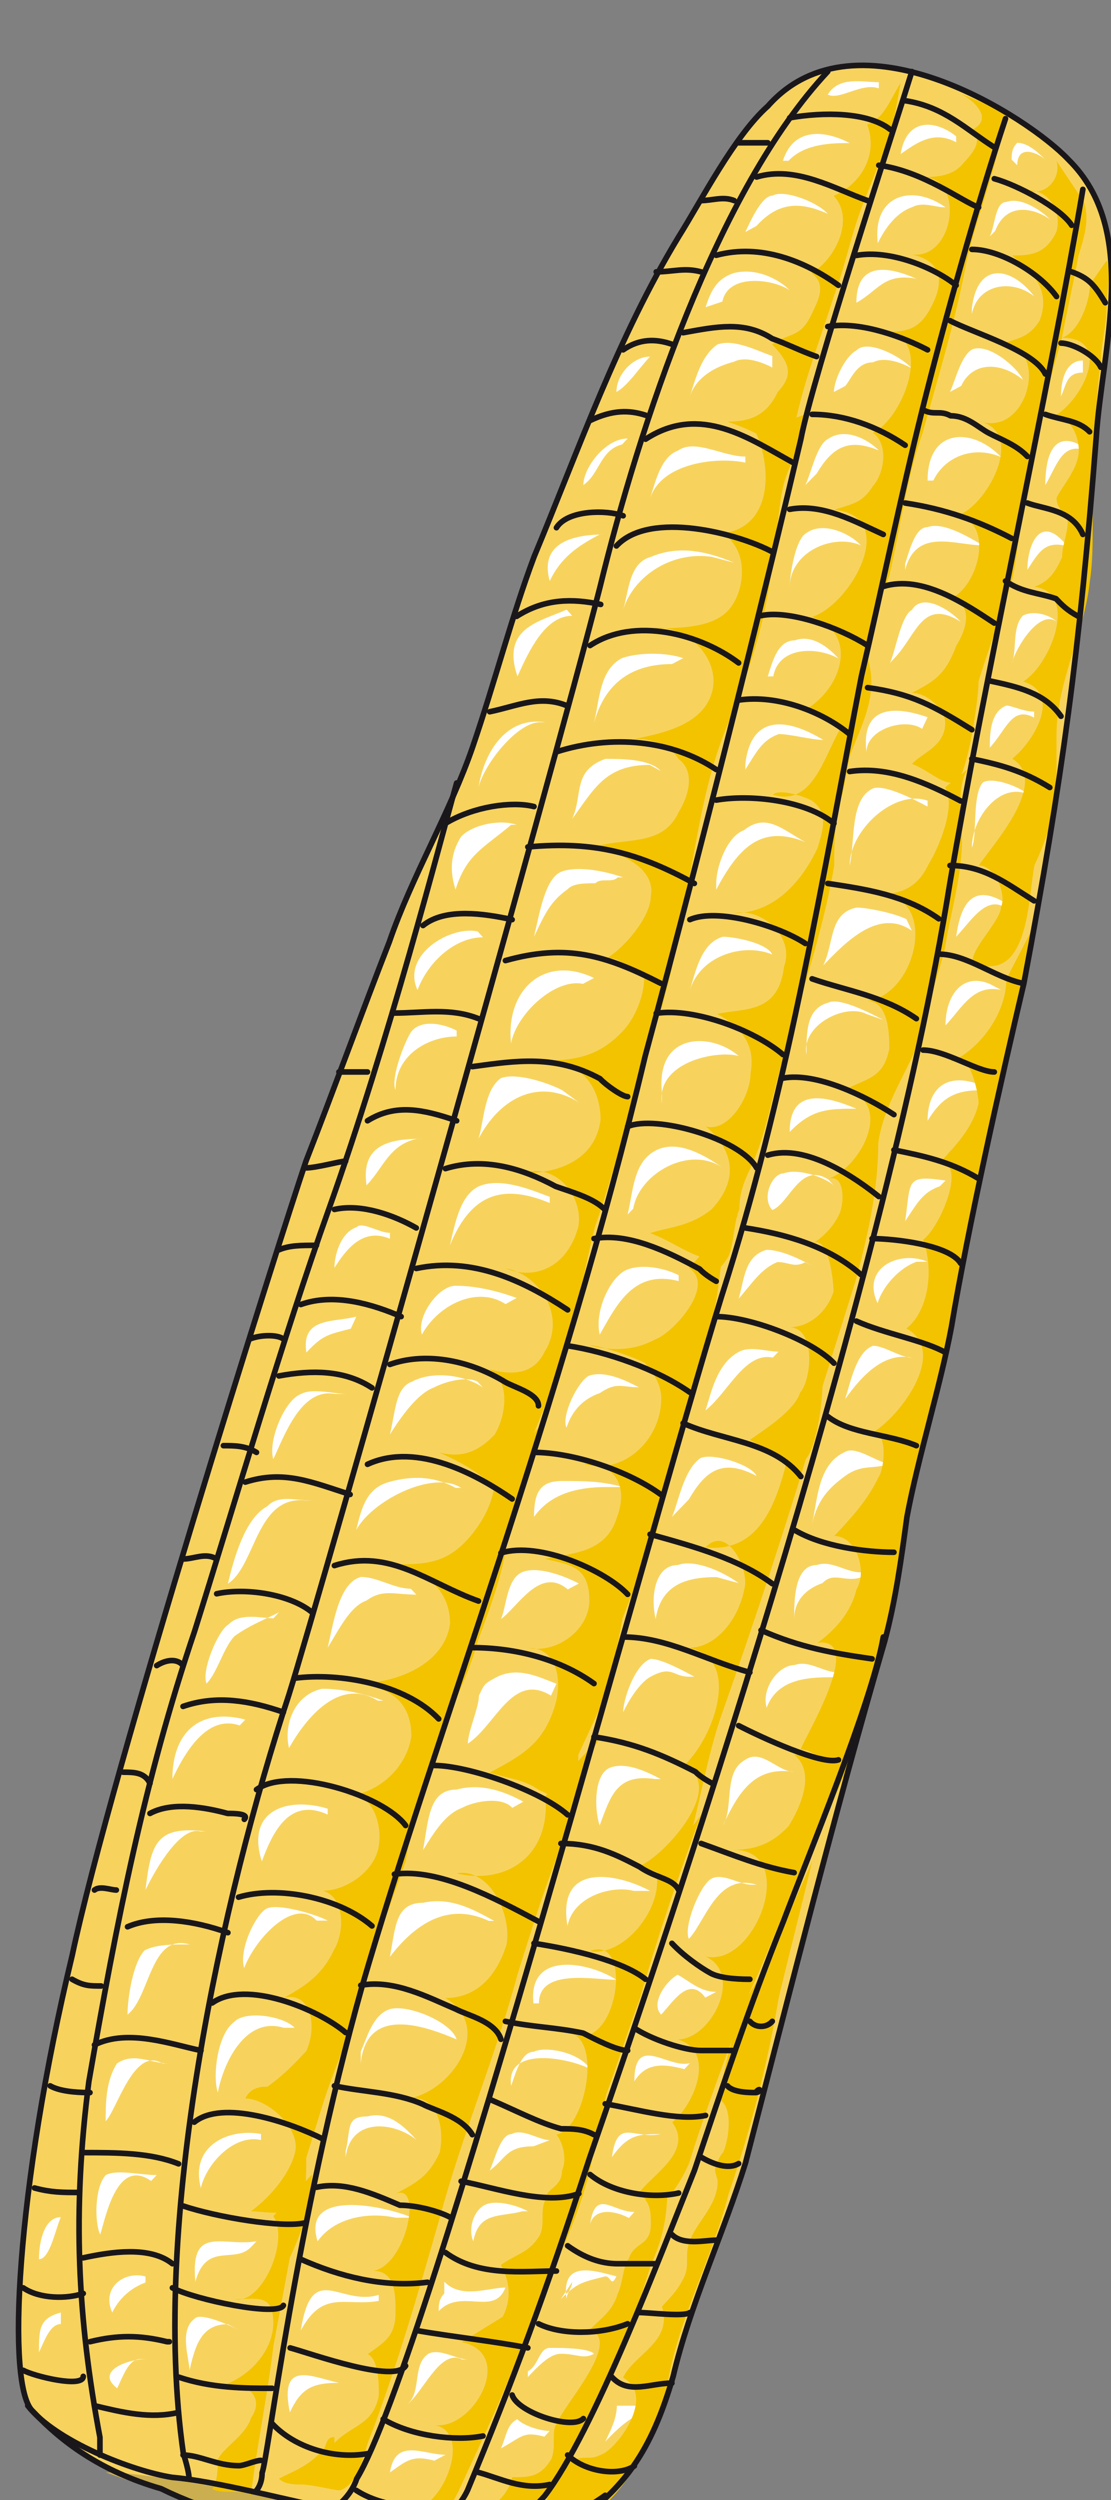 <svg xmlns="http://www.w3.org/2000/svg" version="1.0" viewBox="0 0 158.438 356.258"><rect x="0" y="0" width="158.438" height="356.258" fill="#808080" stroke="none"/><defs><clipPath clipPathUnits="userSpaceOnUse" id="a"><path d="M1.679 8.235h158.224v356.504H1.68z"/></clipPath></defs><path clip-path="url(#a)" d="M109.494 15.13c-4.757 4.218-9.515 13.513-12.693 18.57-8.734 14.37-14.291 30.4-20.627 45.612-3.178 8.455-5.557 17.73-8.735 27.024-3.178 9.294-8.735 18.588-11.913 27.863-3.957 10.134-7.935 21.127-11.892 31.26-3.978 11.814-27.784 86.988-33.34 113.172-7.935 32.94-9.534 61.643-5.557 65.02 3.978 4.218 9.514 8.456 18.25 10.974 11.912 5.916 42.074 13.512 58.723 5.077 7.156-5.077 11.114-10.134 14.292-21.107 2.378-10.134 7.155-20.268 10.314-30.402 6.356-24.505 12.712-49.83 19.848-74.335 1.579-5.916 2.378-11.813 3.178-17.729 1.579-8.455 4.757-18.589 6.336-27.024 2.398-14.35 7.155-35.478 10.334-48.99 5.556-29.562 7.935-47.291 10.313-77.693.8-12.672 6.336-29.562-3.977-39.696-5.557-5.916-30.162-21.966-42.854-7.595z" fill="#f7d35e" fill-rule="evenodd"/><path clip-path="url(#a)" d="M75.274 362.42c-1.579-.84-3.957-.84-5.536-1.679-2.379 0-5.537-.84-7.915-.84-3.179-.859-6.337-.859-8.715-1.698-2.379-.84-4.757-1.68-7.136-1.68-10.294-.839-19.808-3.357-29.302-4.217h-1.6c2.38.86 4.758 1.7 7.936 2.539 10.294 5.057 35.638 11.773 52.268 7.575z" fill="#caae50" fill-rule="evenodd"/><path d="M104.697 80.191c-3.958-1.679-7.916-2.518-11.873-.84-3.158.84-3.158 5.018-3.958 7.516 1.6-4.997 7.136-8.355 12.672-7.515zm-7.276 13.592c-2.379-.84-6.356-.84-8.735 0-3.178 1.68-3.178 5.877-3.977 9.235 1.599-5.877 5.576-8.395 11.133-8.395zm-3.198 16.07c-1.58-1.719-5.517-1.719-7.895-1.719-4.737 1.72-3.158 5.137-4.737 8.555 3.158-4.277 4.737-7.695 11.053-7.695zm-5.357 15.171c-2.378-.84-6.356-1.699-8.735-.84-2.378.84-3.178 5.917-3.977 9.295 1.599-3.378 2.398-5.077 4.777-6.756.8-.86 2.379-.86 3.978-.86.78-.839 2.378 0 3.178-.839zm-4.157 14.332c-7.096-3.398-12.633 1.699-11.833 9.314.78-4.238 6.316-9.314 10.254-8.475zm-4.538 15.99c-1.579-.86-6.356-2.599-8.734-1.72-2.399 1.72-2.399 6.057-3.198 8.636 3.198-6.037 8.754-8.635 14.311-5.177zm-1.779 15.191c-2.358-.86-6.316-2.599-9.474-1.72-3.158.86-3.957 5.178-4.757 8.635 3.178-7.775 7.915-8.634 14.231-6.036zm-4.717 14.411c-2.378-.86-5.556-1.739-8.734-1.739-2.379 0-5.577 4.357-4.777 6.956 2.398-4.338 7.955-6.956 11.932-4.338zM106.296 65.06c-3.198 0-7.196-2.578-9.595-.859-2.398.86-3.198 4.277-3.997 6.836 1.599-5.117 9.594-5.976 13.592-5.117zm3.837-14.33c-2.338-.82-5.476-2.48-7.835-1.64-2.339 1.64-3.118 4.937-3.918 7.396.8-2.459 3.138-4.118 6.277-4.937 1.559-.82 3.917 0 5.476.82zm-9.514-6.957c.8-2.418 1.6-4.037 3.998-4.857 3.198-.82 6.396.82 7.995 2.439-2.399-1.62-8.795-2.439-9.594 1.619zm5.677-10.713c.8-1.719 2.358-5.197 3.917-5.197 1.58-.88 6.276.86 7.835 2.599-3.917-1.74-7.035-1.74-10.173 1.738zm5.356-10.154c1.6-5.037 6.356-4.197 9.515-2.518-2.379 0-6.337 0-8.715 2.518zm7.276 32.94c0-1.679 1.599-5.057 3.178-5.896 1.599-1.7 6.356.84 7.935 2.538-1.579-.86-3.957-1.699-5.556-.86-2.379 0-3.159 2.54-3.958 3.379zm-4.078 13.272c.82-1.639 1.62-5.756 3.238-6.576 2.419-1.659 5.637 0 7.236 1.64-4.018-1.64-6.436-.82-8.855 3.297zm-2.238 14.632c0-1.72.8-6.917 2.358-7.776 2.339-1.739 6.237 0 7.796 1.739-3.898-1.739-10.154.86-10.154 6.036zm14.311 10.713c.78-1.68 1.56-6.716 3.118-7.556 1.54-2.518 5.417 0 6.956 1.68-5.417-3.359-6.196 1.678-9.294 5.036zm-17.429 1.919c.78-2.559 1.559-5.137 3.877-5.137 2.339-.86 4.657.86 6.197 2.578-3.099-1.719-8.515-1.719-9.295 2.559zm-3.198 12.432c.8-6.756 5.556-6.756 11.113-3.378-1.58 0-4.757-.84-6.336-.84-2.379.84-3.178 2.54-4.777 5.058zm-4.158 17.11c0-2.539 1.6-6.796 3.978-7.636 3.178-2.558 5.556 0 8.734 1.7-6.356-2.56-9.534.839-12.712 6.775zm-3.758 15.151c.8-2.519 1.58-6.736 4.718-7.596 1.559 0 6.256.86 7.035 2.539-3.917-1.68-10.174 0-11.753 5.056zm-3.997 14.471c-.8-8.475 7.036-8.475 10.953-5.077-3.118-.86-11.753.84-10.953 6.756zm-4.877 17.509c.8-3.318.8-7.455 3.997-9.114 3.198-1.68 7.196.82 9.595 2.478-4.798-3.318-11.993.84-12.793 5.817zM65.12 146.851c-1.579-.84-4.757-1.699-6.336 0-.8.84-3.178 6.776-2.378 8.455 0-5.077 4.757-7.616 8.715-7.616zm2.999-14.131c-3.898-.84-10.914 3.358-8.575 8.355 1.559-4.178 5.457-7.516 9.334-7.516zm5.556-15.191c-2.378-.84-6.336 0-7.915 1.679-1.599 2.518-1.599 5.037-.8 7.555 1.58-5.037 3.958-5.876 7.936-9.234zm4.078-14.611c-5.537-.86-8.715 4.217-9.514 9.294.8-3.378 5.556-9.294 8.734-9.294zm3.058-16.051c-3.898 1.74-9.374 2.599-7.016 9.515 1.56-3.458 3.898-8.635 7.796-8.635zm5.497-10.713c-3.958 0-9.515.84-7.916 6.636 1.58-3.318 3.958-4.977 7.136-6.636zm3.198-13.672c-3.158 0-6.316 4.158-6.316 6.636 2.378-1.659 2.378-4.977 5.536-5.796zm3.198-11.672c-2.399 0-4.797 2.518-4.797 5.036 1.599-.84 3.198-3.358 4.797-5.037zm37.976-11.094c-3.877-1.719-8.554-2.579-8.554 3.418 3.118-1.7 3.898-4.278 8.555-3.418zm4.158-10.174c-4.817-3.438-10.473-1.719-9.654 5.117.8-1.699 2.419-4.277 4.837-5.117 1.6-.86 3.218 0 4.817 0zm1.519-10.114c-3.158-2.518-7.115-2.518-7.915 2.519 2.379-1.68 4.757-3.358 7.915-1.68zm-11.033-7.715c-2.418 0-5.657-.88-7.276 1.759 1.62.88 4.858-1.76 7.276-.88zm15.83 21.987c.78-1.64.78-4.917 2.339-4.917 2.339-.84 5.457 1.639 6.216 2.458-2.318-1.639-6.216-2.458-7.775 1.64zm-2.558 10.193c.82-6.756 5.657-5.896 8.875-1.679-3.218-2.538-8.055-1.699-8.875 2.519zm-3.118 11.953c.8-1.739 1.599-5.217 3.198-6.076 2.399-.88 6.396 2.598 7.196 4.337-3.198-2.598-7.196-2.598-8.795.88zm-3.198 12.632c0-7.595 6.456-7.595 10.473-3.357-4.017-1.7-8.055 0-9.654 3.357zm-3.198 11.853c.8-2.618 1.599-5.217 3.178-5.217 2.378-.879 6.356 1.74 7.935 2.599-3.958 0-9.514-2.599-11.113 3.478zm25.344-28.962c-2.338 0-3.118 2.558-3.118 5.117.78-1.7.78-3.398 3.118-3.398zm-.759 11.853c-3.818-1.7-4.597 2.538-4.597 5.896 1.539-2.518 2.298-5.896 5.356-5.057zm-2.219 13.751c-3.278-3.378-4.937.86-4.937 4.218 1.66-2.519 2.479-4.218 5.757-3.358zm-.779 11.593c-.8-.84-3.198-1.699-4.797-.84-1.6 1.68-.8 5.058-1.6 6.737.8-2.519 3.998-7.596 6.397-5.897zm-3.199 12.833c-1.578 0-3.157-.86-3.937-.86-2.379.86-2.379 4.297-2.379 5.996 2.379-2.558 3.159-5.996 6.317-4.277zm-.959 11.752c-.78-.84-4.737-2.538-6.316-1.679-1.599 1.68-.8 7.616-1.599 9.295 0-4.218 3.958-9.295 7.915-7.616zm-14.231-10.953c-4.757-1.659-9.514-1.659-8.715 4.977 0-3.318 5.557-4.977 7.935-3.318zm0 12.732c-1.58-.84-6.336-3.358-7.935-2.518-3.178 1.679-2.379 7.555-3.178 10.913 0-5.037 6.356-10.913 11.113-9.234zm-3.018 16.05c-1.58-.819-5.537-1.658-7.116-1.658-3.938.84-3.158 4.957-4.737 8.235 3.158-3.278 7.895-8.235 12.632-4.937zm-3.298 14.352c-1.56-.82-6.257-3.298-7.836-2.459-3.118.82-3.118 4.118-3.118 7.396-.8-4.118 5.477-7.396 8.615-5.757zm15.21-5.117c-3.957-1.699-6.336 1.679-6.336 5.896 2.379-2.518 3.958-5.896 7.915-5.056zm3.099-10.953c-4.738-3.378-7.116-1.68-7.916 4.217 2.379-2.518 4.757-6.736 7.916-3.358zm-4.718 25.224c-4.837-1.739-7.275.88-7.275 5.217 1.619-2.598 3.238-4.337 7.275-4.337zm-17.429 3.498c-3.958-1.659-9.514-3.318-9.514 3.318 3.178-3.318 5.556-3.318 9.514-3.318zm-3.198 10.954c-.8-.86-4.797-2.599-7.196-1.74-1.599 0-3.198 3.479-1.599 5.218 2.399-.86 3.998-6.956 7.995-4.338zm-2.478 11.772c-1.58-.879-4.758-2.618-7.136-2.618-3.178.88-3.178 4.357-3.978 6.956 1.6-1.74 3.178-4.338 5.557-5.217 1.599 0 2.398.88 3.977 0zm15.83-.919c-3.958-1.699-9.514.84-7.136 5.896.8-2.518 3.178-5.056 5.557-5.896zm2.558-11.573c-5.756-.84-4.917 0-5.756 5.797 1.659-2.479 2.478-4.138 4.937-4.977zM96.781 181.71c-1.599-.84-4.817-1.7-7.235-.84-2.419.84-4.837 5.917-4.018 9.295 2.419-4.218 4.817-9.295 11.253-7.616zm14.232 10.893c-1.6 0-3.998-.84-5.597 0-3.198 1.68-3.997 5.857-4.797 8.355 3.198-2.498 5.597-8.355 9.594-7.515zm-19.908 5.077c-1.58-.82-4.757-2.478-7.136-1.639-1.579.82-3.977 5.757-3.178 7.396.8-2.459 2.379-4.118 4.757-4.937 2.399-1.64 3.178-.82 5.557-.82zm-2.239 14.212c-3.178-.86-5.556-.86-8.735-.86-3.178 0-3.977 1.72-3.977 5.117 2.398-3.398 6.356-4.257 10.334-4.257zM68.878 197.72c-2.338-1.679-7.015-2.518-10.134-.84-2.338.84-2.338 4.178-3.138 7.516 1.58-2.498 3.918-5.836 6.257-6.676 1.559-.84 4.677-1.679 6.236-.84zm-3.898 14.292c-3.137-1.72-6.296-1.72-9.434-.86-3.158.86-3.937 3.418-4.737 6.836 2.379-4.278 11.034-8.555 14.951-5.976zM49.29 198.62c-1.579 0-4.757-.86-6.336 0-2.379.84-4.777 6.756-3.978 9.294 1.6-3.378 3.978-10.154 8.735-9.294zm1.52-11.014c-3.159.86-7.916 0-7.116 5.117 2.378-2.558 3.158-2.558 6.336-3.398zm4.796-11.932c-1.579 0-3.957-1.66-4.737-.82-2.378.82-3.178 4.138-3.178 5.797 1.6-2.479 3.958-5.797 7.915-4.138zm4.717-13.412c-4.837 0-8.874.84-8.055 6.636 2.419-2.479 3.218-5.797 7.256-6.636zm-15.83 51.548c-2.399 0-4.797-.86-6.396.84-3.198 1.699-4.797 7.635-5.597 11.013 3.998-2.538 3.998-12.712 11.194-11.853zm-5.497 16.79c-1.599 0-4.777-.86-6.356.84-1.579.84-3.977 6.776-3.178 8.455 1.6-1.68 2.379-5.077 3.978-6.756 2.378-1.7 4.757-2.539 6.336-3.398zm-4.017 14.431c-6.396-1.698-10.394 1.7-10.394 8.455 1.6-3.378 4.797-9.294 9.594-7.615zm-5.677 15.931c-6.996-.84-7.775 1.679-8.555 8.355.78-1.66 4.678-9.195 7.796-8.355zm-3.038 16.11c-1.619 0-4.037 0-5.637.84-1.619 1.659-2.438 6.656-2.438 9.154 3.238-2.498 3.238-11.673 8.875-9.994zm20.468-3.398c-1.58-.86-7.136-2.538-8.735-1.699-1.58.84-3.978 5.917-3.178 8.455 1.599-4.217 7.156-10.154 10.334-6.756zm-4.717 15.271c-1.56-1.68-7.036-2.519-8.615-.84-2.339 1.68-3.138 7.556-2.339 10.074.78-4.197 3.918-10.913 9.394-9.234zm-4.798 15.131c-4.677-.86-10.153 1.719-8.574 7.695.78-3.418 4.677-7.695 8.574-6.836zm-13.272-10.054c-2.418 0-4.837-1.64-7.255 0-1.62 2.478-1.62 5.776-1.62 8.235 1.62-1.64 4.038-10.714 8.076-8.235zm-1.599 15.91c-2.418 0-5.636-.86-7.255 0-1.62 1.7-1.62 6.796-.8 8.475.8-2.538 2.419-11.033 7.256-7.635zm-1.599 14.451c-3.158-.86-6.316 1.72-4.737 5.137.8-1.699 2.379-3.418 4.737-4.277zm15.831-5.017c-4.757.82-9.514-2.478-8.715 5.757 1.58-5.757 5.557-2.459 7.935-4.937zm-2.558 12.633c-1.54-.82-5.437-2.479-6.217-1.64-2.338 1.64-.78 5.757-.78 7.396.78-3.278 1.56-6.576 5.457-6.576zm-13.273 4.157c-2.418 0-7.275 1.68-4.037 4.158.82-1.66 1.619-4.158 3.238-4.158zM8.675 329.52c-3.118.82-3.118 2.439-3.118 5.677.78-1.62 1.559-4.038 3.118-4.038zm0-13.591c-2.339 0-3.118 3.437-3.118 5.996 1.559 0 2.338-4.278 3.118-5.996zm50.129.079c-3.977-1.698-15.91-4.237-13.511 3.358 2.378-3.358 7.155-4.217 11.133-3.358zm-4.797 10.994c-5.556 1.699-9.514-5.077-11.113 5.077 3.178-5.917 6.356-3.378 11.113-4.218zm-5.677 12.532c-3.877-.84-8.554-3.378-6.995 4.218 1.559-3.358 3.118-4.218 6.996-4.218zm.96-32.98c.78-3.318 0-4.977 3.118-4.977 3.098-.84 5.417 1.66 6.956 3.318-3.098-2.498-9.294-3.318-10.074 2.479zm2.159-14.231c.82-1.72 1.619-5.137 4.037-5.997 2.399-.859 8.835 1.72 9.635 4.278-4.018-1.7-12.853-5.137-13.672 3.418zm19.028-18.609c-3.118-1.719-6.256-3.438-10.174-2.578-3.897 0-3.897 3.418-4.697 7.695 3.918-5.117 8.615-7.695 14.092-5.117zm4.158-16.99c-3.178-1.719-6.356-2.598-9.534-1.719-3.978 0-3.978 4.318-4.778 8.635 1.6-2.578 3.199-5.177 5.577-6.036 1.58-.88 5.557-1.74 7.156 0zm4.717-16.809c-2.359-.86-5.517-2.579-8.675-.86-1.579.86-1.579.86-2.378 2.559 0 1.719-1.58 5.136-1.58 6.835 3.958-2.558 6.317-10.253 11.853-6.835zm3.198-14.272c-1.58-.84-5.557-2.538-7.935-1.679-2.379.84-2.379 5.057-3.178 6.736 2.398-1.679 5.556-7.595 9.534-4.217zm-23.966.74c-2.378 0-4.737-1.68-7.115-1.68-3.158.84-3.938 6.717-4.737 10.075 1.579-2.519 3.158-5.877 5.536-6.716 2.359-1.68 3.938-.84 7.096-.84zm-3.937 15.95c-2.359-.86-5.517-1.699-8.695-1.699-3.937.84-5.536 5.077-4.737 8.455 2.379-4.217 7.116-10.154 12.652-6.756zm-7.915 15.391c-5.477-1.68-11.753 0-9.395 7.515 1.56-4.177 3.918-9.194 9.395-6.676zm49.09-41.575c.82-1.659 1.619-6.676 4.037-8.355 1.6-.84 7.236.84 8.036 2.519-4.817-2.519-7.236-.84-9.655 3.338zm9.514 9.434c-2.358-1.719-6.316-3.438-8.675-2.578-3.158 0-3.957 4.277-3.158 7.695.78-5.117 4.737-5.976 8.675-5.976zm-6.316 13.332c-1.56-.84-4.677-2.538-6.236-2.538-2.339.86-3.918 5.916-3.918 7.595.8-1.679 2.359-4.217 3.918-5.057 3.118-1.679 3.118 0 5.456 0zm21.507-.799c-2.399.88-4.797-1.74-7.196-.86-2.398 0-4.797 3.478-3.997 6.077 1.599-4.338 6.396-4.338 9.594-4.338zm3.198-14.252c-2.399.86-4.817-1.719-7.236-.86-3.238 0-3.238 5.138-3.238 7.696 0-2.558 1.62-4.277 4.038-5.117 1.619-1.719 3.218 0 5.636-.86zm3.198-15.29c-1.579 0-4.757-2.579-6.336-1.72-3.978 1.72-3.978 6.836-4.777 10.254.8-3.418 2.398-5.116 4.777-6.835 2.378-1.7 3.958-.84 6.336-1.7zm3.118-15.111c-1.579 0-3.957-1.7-5.536-1.7-2.379.86-3.179 5.078-3.978 7.596 2.379-3.358 5.557-6.736 9.514-5.896zm-16.79 59.024c-2.338 0-4.677-3.398-7.015-1.699-3.138 1.699-1.56 6.796-3.138 9.334 2.358-5.077 4.697-8.475 10.153-7.635zm-6.156 16.07c-1.599 0-4.017-1.719-5.636-.86-1.62.86-4.038 6.877-3.219 8.576 2.419-2.559 4.018-9.435 9.655-7.716zm-4.957 15.271c-2.358 0-3.918-1.619-5.497-2.439-1.579.82-3.937 4.058-2.358 5.677 1.579-1.619 3.937-5.677 6.296-2.419zm-3.758 10.154c-3.158.86-7.915-4.358-7.915 2.598 1.6-2.598 3.958-2.598 7.136-1.739zm-4.157 10.114c-3.858.82-6.176-2.479-6.956 3.278 2.319-3.278 3.878-3.278 6.956-3.278zm-3.758 11.093c-3.158 0-5.516-3.418-6.316 1.699.8-2.558 3.958-1.699 5.537-.84zm-8.875 9.994c0 .8-.799 1.619-.799 2.418-.8-5.676 3.958-4.037 7.116-3.238-.78 1.62-.78 0-1.58 0-3.157.82-3.957.82-6.335 3.238zm-6.316 12.712c1.58-.84 1.58-3.338 3.158-3.338 1.56 0 5.497 0 6.277.84-1.56.84-2.359 0-4.717 0-1.56 0-3.139 1.659-4.718 3.318zm-11.912-12.772c2.378 2.518 6.336.84 8.714.84-1.579 4.197-6.336 0-9.514 3.357 0-.84 0-1.679.8-2.518zm11.912-10.034c-1.539-.86-4.657-1.719-6.216-.86-1.559.86-2.338 3.438-1.559 5.137.78-4.277 3.898-3.417 7.016-4.277zm3.118-10.134c-1.539 0-3.877-1.739-5.436-.86-1.56 0-2.339 3.479-3.118 5.198 2.338-1.72 2.338-3.458 6.236-3.458zm-5.496-7.735c.8-2.419 1.599-4.857 3.218-4.857 1.599-.82 6.436 0 8.035 2.438-3.218-1.619-12.073-3.258-11.253 2.419zm3.178-11.753c-.8-7.595 7.895-5.896 11.833-3.358-3.158 0-11.054-1.699-11.054 3.358zm16.63-16.03c-4.697-2.519-13.352-4.198-11.773 4.997.78-4.178 6.276-5.837 9.434-4.997zm1.519-15.931c-1.58-.84-4.757-2.498-7.136-1.659-2.378.82-2.378 5.797-1.579 8.275 1.58-4.137 2.379-7.455 7.935-6.616zm-27.503 82.71c-1.6 0-4.018-1.659-5.637-.82-2.419 1.64-.8 5.757-3.238 7.396 2.438-1.639 4.857-8.235 8.075-6.576zm11.672 10.174c-1.539 0-3.857-.84-4.637-1.679-1.539.84-1.539 2.499-2.318 4.158 3.098-1.66 3.098-2.479 6.196-1.66zm12.853-3.598h-3.278c0 1.72-.82 3.418-1.66 5.117 1.66-1.699 3.299-3.398 5.757-4.257zm-27.723 6.996c-3.159 0-7.116-2.518-7.916 2.518 2.379-1.678 3.178-2.518 6.336-1.678zm80.751-327.042c0-.8 0-1.599.8-2.398 1.598 0 3.197 1.599 3.997 2.398-.8-.8-3.998-2.398-3.998.8z" fill="#fff" fill-rule="evenodd"/><path d="M127.663 16.03c-.8 4.238-3.198 9.315-4.797 13.552-1.58 4.238-2.379 8.475-3.978 12.712-2.399 7.616-5.577 15.251-6.376 23.706-1.6-3.378-6.376-5.077-8.775-5.916 3.198 0 5.597-.86 7.176-4.238 2.398-2.538 1.599-4.237-.8-6.776 2.399-1.699 3.998-.84 5.597-4.237.78-1.7 2.378-4.238 0-5.937 3.178-1.679 6.376-7.615 3.178-10.993 3.978-1.699 6.376-5.936 4.777-10.174 2.399-.84 3.198-3.378 4.777-5.936z" fill="#f3c300" fill-rule="evenodd"/><path d="M107.775 61.603c2.358 5.077 2.358 13.531-4.717 14.39 3.937 2.54 3.138 8.456.78 10.994-2.36 2.539-7.077 2.539-11.014 2.539 4.717-.84 10.234 4.237 8.654 9.314-1.579 5.077-8.654 5.936-12.592 6.776 2.359-.84 6.296 0 7.875 2.538 2.359 1.7 1.56 5.077 0 7.616-2.378 5.097-7.875 3.398-12.612 5.097 3.158 0 9.454 2.538 8.675 6.756 0 3.398-4.737 8.475-7.096 9.314 2.359-1.679 4.737 2.538 7.096 1.699 2.358 0 3.138-4.237 3.937-5.916 2.359-10.174 3.138-20.328 7.076-29.642 3.158-7.616 5.517-15.231 6.296-22.867.8-4.217.8-7.615 1.58-10.993.779-3.398 3.137-5.936 3.137-10.174z" fill="#f3c300" fill-rule="evenodd"/><path d="M91.225 136.757c1.579 2.539 0 7.615-2.399 10.154-3.178 3.378-6.356 4.217-11.133 4.217 4.777 0 7.955 3.398 7.955 8.455-.8 5.937-6.356 7.616-11.133 7.616 4.777-1.68 8.755 3.378 7.955 7.615-1.599 5.916-6.376 7.615-10.354 5.916 4.777.84 8.755 6.776 5.577 11.833-1.6 3.398-4.777 3.398-7.955 2.539 3.178 1.699 2.378 6.776.8 9.314-2.4 2.539-4.778 3.378-7.976 2.539 3.998 1.679 7.975 4.217 10.354 7.595 1.599-7.595 4.777-13.512 7.155-20.288 2.399-6.756 3.199-13.532 4.778-19.448 2.398-6.776 3.977-13.532 6.376-19.448.8-4.238 1.579-8.455 3.178-11.853.8-3.378 2.378-7.595 1.599-10.993z" fill="#f3c300" fill-rule="evenodd"/><path d="M70.497 211.052c0 3.398-2.378 6.776-3.957 8.455-3.158 3.398-6.297 3.398-10.254 3.398 3.957.84 7.895 3.378 7.895 8.455-.8 5.916-7.895 8.455-12.632 8.455 3.957.84 7.115 2.538 7.115 7.615-.8 5.077-5.536 8.455-9.474 8.455 3.938-.84 5.517 4.237 4.737 7.615-.8 3.378-4.737 5.917-7.895 5.917 3.158.84 3.158 5.916 1.58 8.455-1.58 3.398-3.938 5.077-7.097 6.775 3.938-.859 4.738 4.218 3.159 7.616-1.58 1.679-3.159 3.378-5.537 5.077-.78 0-2.359 0-3.158 1.679 3.158 0 7.895 4.237 7.115 7.615-.799 3.378-3.957 6.776-6.316 8.455 1.58 0 5.517.84 7.096-.84.8 0 .8-5.076.8-6.775.78-2.539 1.579-5.077 2.358-7.616 1.58-5.057 3.938-10.134 5.517-15.21 1.579-6.776 3.957-12.693 6.316-19.449.8-5.077 2.378-9.314 3.958-15.23 1.559-5.077 4.717-10.154 6.296-16.07 1.579-4.238 3.158-8.456 3.957-12.693.78-5.916 3.938-11.833 4.717-17.77z" fill="#f3c300" fill-rule="evenodd"/><path d="M38.976 315.789c2.359 3.378-1.599 12.672-5.536 11.832 3.158 0 5.536-.859 5.536 3.378 0 4.218-3.957 8.455-8.714 9.295 3.957-1.68 7.915.84 5.536 4.237-.78 2.539-3.937 4.218-4.737 5.917 0 .84 0 3.378-.8 4.217 1.6.84 3.958 0 5.537.84.8-6.756 2.379-14.372 3.178-21.128.78-4.217 1.58-8.455 2.359-12.672 1.579-3.398 3.158-7.615 3.158-11.853zm98.121-302.397c1.579.86 4.737 3.398 1.579 5.097 1.579 1.679 0 3.378-1.58 5.077-1.578 1.679-3.957 1.679-6.315 1.679 7.095-.84 5.516 11.853-.78 11.013 3.938.84 4.717 3.378 3.138 6.776-1.559 3.378-3.138 4.237-6.296 4.237 6.296 1.68 1.58 12.693-2.378 14.392 2.378 1.679 1.579 5.916 0 7.615-1.56 2.538-3.139 2.538-5.517 3.378 9.474.86 2.378 13.552-3.158 15.25 7.116 2.54 3.957 10.994-1.58 13.533 2.38-.84 3.958.859 6.317 2.538 1.579-2.538 1.579-5.916 2.379-8.455.779-5.077 2.358-9.314 3.937-13.552 1.58-6.776 2.359-13.531 4.737-20.307 2.359-8.475 4.717-16.09 6.296-24.565 1.58-6.756 4.738-14.392 5.517-21.148z" fill="#f3c300" fill-rule="evenodd"/><path d="M119.767 103.957c-2.398 4.217-3.977 10.973-9.554 9.294.8-.84 3.978 0 5.577.84 2.378 1.679 1.579 4.217.8 6.756-2.4 5.057-6.377 9.274-11.933 9.274 3.977-.84 8.734 3.378 7.155 7.596-.8 6.755-5.576 5.916-9.554 6.755 3.178 1.7 5.577 4.218 4.777 8.455 0 3.378-3.178 8.435-6.356 7.596 3.978 3.378 4.757 7.595.78 11.813-3.179 2.538-6.357 2.538-8.755 3.378 2.398.839 4.777 2.538 7.175 3.377 2.379 1.68 2.379 2.519 3.978 0 .8-1.699.8-5.076 1.58-6.755 0-2.539.799-4.218 1.598-5.917 2.379-5.057 3.178-10.973 4.777-16.03 2.379-8.435 5.557-17.73 7.156-27.004 0-2.538 0-5.916.8-9.294.799-1.68.799-4.218 1.578-6.756 1.6-4.217 3.978-8.435 2.399-13.512z" fill="#f3c300" fill-rule="evenodd"/><path d="M98.24 180.67c3.958 2.539-2.358 9.315-4.737 10.154-3.138 1.7-6.296 1.7-9.454.86 1.58 0 6.316 1.679 7.895 2.518 1.56 1.7 2.359 3.398 2.359 5.077 0 5.937-5.517 11.014-11.053 9.315 4.737 0 6.316 3.378 4.737 7.615-1.58 5.077-6.316 5.077-10.254 5.916 3.158.84 6.316.84 6.316 5.917 0 4.237-4.737 7.615-8.675 6.776 3.938 0 4.737 4.217 3.938 7.615-1.58 5.916-4.737 7.615-9.474 10.154 2.378.84 4.737.84 7.115 2.538 2.359.84 2.359 2.519 3.938.84 1.579-1.7 1.579-4.238 1.579-5.917.78-1.699 1.58-3.397 2.359-5.076 2.378-5.077 3.158-10.154 3.957-14.392 1.58-4.217 3.158-7.615 4.717-11.833 1.58-5.916 2.379-10.993 3.958-16.07 1.579-5.077 3.158-9.314 3.938-14.391 1.579-4.218.8-10.993 3.937-15.23z" fill="#f3c300" fill-rule="evenodd"/><path d="M77.773 255.945c.78 8.455-5.537 12.692-12.672 10.993 4.757-.84 7.915 5.917 7.135 10.154-1.599 5.077-4.757 7.615-8.714 7.615 7.115 4.218.799 13.512-5.537 14.372 3.957-.86 5.537 3.378 4.737 7.595-1.58 3.398-3.158 4.238-6.316 5.937 3.957-1.7 1.579 10.133-3.178 10.973 3.178 0 3.178 3.398 3.178 5.916 0 3.398-1.58 4.238-3.958 5.937 1.58.84 1.58 4.217 1.58 5.916-.8 4.218-3.958 4.218-6.337 6.756v-.84c-1.579 0-.78 1.68-2.358 2.539-1.6 1.679-3.958 2.538-5.557 3.378.8.84 2.378.84 3.178.84 1.579 0 4.737.839 5.537.839 2.378-.84 3.158-4.218 3.957-6.756 3.958-10.154 7.116-21.127 10.274-32.12 3.178-11.833 7.915-22.827 11.093-34.68 1.58-5.056 3.158-10.133 4.737-14.37 2.379-5.917 3.178-13.513 7.116-19.449zm72.876-233.039c.78 2.539-1.6 5.057-3.958 4.218 3.158 0 4.737 3.378 3.958 5.896-1.6 3.378-3.958 3.378-6.336 3.378 3.158 2.518 5.536 5.057 3.957 9.274-1.579 2.519-3.178 2.519-5.556 3.358 7.135 0 3.977 13.492-3.159 10.954 7.136 1.679.8 12.632-3.178 13.491 5.557.84 3.178 10.094-.78 11.793 3.159.84 2.38 4.198.78 6.736-1.579 4.218-3.158 5.057-6.336 6.736 2.379 0 4.757 2.539 4.757 4.218 0 3.358-3.158 4.217-4.757 5.896 2.379.84 4.757 3.358 6.336 2.519 1.6-.84 3.178-11.793 3.178-14.312 1.58-5.057 3.159-9.274 4.758-14.331.78-3.358.78-5.897 1.579-9.255.8-8.434 3.158-16.85 5.536-25.284.8-4.218 1.6-7.576 2.379-11.793.8-2.539 1.579-5.057.8-7.575z" fill="#f3c300" fill-rule="evenodd"/><path d="M134.778 112.192c1.6 2.538-.8 8.455-2.378 10.993-1.6 3.378-3.978 4.238-7.156 4.238 8.735 0 5.557 14.371-1.599 15.21 3.178 0 3.178 5.077 3.178 6.756-.78 4.238-3.178 4.238-6.356 5.917 7.156 1.699 2.379 10.993-2.379 12.692 2.379-.86 2.379 3.378 1.58 5.057-.8 1.7-2.38 3.378-3.978 4.238 2.398-1.7 3.178 5.056 3.178 6.755-.78 2.539-3.178 5.077-6.356 5.077 3.977 0 3.178 7.596 1.599 9.295-.8 2.538-4.777 5.077-7.176 6.756 1.6.86 5.577 3.378 7.176 3.378 2.378-.84 3.178-9.295 3.178-10.974a4452.823 4452.823 0 0 1 4.777-15.23c1.58-5.917 3.178-12.673 3.178-19.429.8-5.916 4.777-10.993 6.356-16.07.8-4.217 2.379-8.455 3.178-11.833.8-5.077 2.399-10.134 2.399-15.21 0-3.379-.8-7.616.78-10.154z" fill="#f3c300" fill-rule="evenodd"/><path d="M112.492 207.015c-1.58 6.735-3.958 14.31-11.873 13.471 3.158-3.358 6.336 3.378 5.537 5.897-.78 4.217-3.958 8.415-7.916 8.415 7.916 1.699 3.179 13.472-.8 16.85 6.337 2.518-2.358 12.632-6.335 14.31 3.977.84 5.556 3.359 6.336-.839 2.379-7.575 3.178-14.311 5.557-21.047 4.757-13.472 9.494-27.803 13.451-41.275z" fill="#f3c300" fill-rule="evenodd"/><path d="M93.643 267.058c.8 5.057-4.757 11.813-9.534 10.974 6.356-2.539 3.978 14.33-2.379 11.812 3.978 1.68 1.6 13.492-2.378 14.332.8.86 1.599 3.378.8 5.077 0 2.518-2.38 2.518-2.38 4.217-.799 1.679 0 3.378-.799 5.057-1.579 2.538-3.178 2.538-5.556 4.217 2.378 4.218.8 8.455-3.178 10.974 1.599-.84 3.977.84 5.556 0 1.6-.84 2.379-3.378 3.178-5.057 2.379-6.756 5.557-12.653 7.136-19.408.8-3.378 1.6-7.596 2.399-10.974 1.579-4.217 3.158-9.294 4.757-13.512 2.378-8.434 5.556-17.709 8.714-26.164z" fill="#f3c300" fill-rule="evenodd"/><path d="M65.84 333.738c7.835 1.679 1.56 12.652-3.918 11.813 4.698.84 2.34 8.454-.799 10.973-.78 1.699-3.918.86-3.918 3.378.8 0 2.359 0 3.918-.84 3.138-.84 3.918-3.378 5.497-6.756 3.917-8.434 7.835-16.89 10.173-25.344zm7.995 25.964c-2.358-.84-4.737.84-7.115-.84 2.378-.839 5.536-2.518 6.336-5.876 2.378 0 3.957 0 5.536-2.518.78-1.68 0-4.218.78-5.057.8-2.519 9.494-11.773 4.757-13.452 1.58-1.68 3.158-2.519 3.938-5.037.8-1.68.8-4.218 1.599-5.057.78-2.519 3.158-1.68 3.158-5.037 0-.84 0-2.518-.8-3.358.8-.84 2.379-.84 3.158-1.699 0 4.217-.78 7.575-2.358 10.933-1.58 5.057-3.158 10.094-4.757 14.312-3.938 7.555-7.896 15.13-12.633 21.847z" fill="#f3c300" fill-rule="evenodd"/><path d="M113.271 250.048c3.158 2.539.78 7.616-.8 10.154-2.378 2.519-4.736 3.378-7.914 3.378 9.494 0 3.178 16.89-3.958 15.191 5.537 2.539.8 11.833-3.938 11.833 5.537 1.679 2.359 9.294-.8 11.813 3.159 4.237-3.157 7.615-4.756 10.134 3.178 3.378 5.556-.84 7.135-4.218 2.359-7.595 5.537-16.05 8.695-24.485 3.158-6.756 5.537-13.512 8.695-20.268 1.599-4.237 4.757-9.294 5.537-13.532z" fill="#f3c300" fill-rule="evenodd"/><path d="M108.674 281.31c-3.957 5.076-4.757 11.832-6.336 17.749 2.379.86 1.579 5.916.8 7.615 0 0-.8.84-.8 1.7-.8.839 0 1.678 0 2.518 0 3.398-3.178 5.936-3.958 8.454-.8 1.7 0 3.398-.8 5.077-.799 1.7-1.598 2.539-3.177 4.238 1.579 5.057-3.958 6.756-5.557 10.134 4.757 2.538-.78 10.154-3.158 10.993-1.599.84-2.378 0-3.978.84-2.378.859-3.957 6.775-5.556 9.314 10.314 2.518 17.45-11.853 19.048-20.308 1.58-9.294 6.336-17.75 8.715-27.043 3.178-9.295 5.557-18.59 7.136-27.904 1.599-6.755 3.178-12.672 4.757-19.448zm46.752-240.775c0 2.519-1.58 6.756-3.958 7.596 7.116 0 3.158 8.455-.8 10.973 2.38.86 3.179 3.378 3.179 5.077 0 2.539-2.379 5.077-3.178 6.756 0 1.699 1.599 2.538 1.599 3.378 0 1.699-.8 3.378-.8 5.077-.8 1.679-1.579 3.378-3.957 4.217 6.336.84 2.378 10.994-1.58 13.512 5.537 1.7 1.58 8.455-1.578 10.993 5.536 3.378-3.179 12.673-4.758 15.211 2.379 0 3.958 4.218 3.158 5.917 0 2.518-7.915 9.274-1.579 8.435 5.537 0 5.537-10.134 6.337-14.352 1.579-3.378 2.378-5.916 3.158-9.294v-9.294c0-7.616 3.957-14.372 4.757-21.967.8-5.077 0-10.994.8-16.05 0-5.077 0-10.134.779-15.211 0-2.539.8-5.077.8-7.596 0-2.538.779-5.077 0-6.776z" fill="#f3c300" fill-rule="evenodd"/><path d="M131.64 176.653c1.58 4.217.8 10.134-2.378 12.652 6.336 3.378-1.58 13.512-5.537 15.211 3.158-1.699 2.379 5.057 1.58 5.916-1.58 3.378-3.959 5.897-6.337 8.435 3.178 0 4.757 5.077 3.178 7.596-.8 3.378-3.178 5.916-5.557 7.615 7.136-.86-2.378 14.351-2.378 15.19 1.599 0 4.757 2.54 6.336 4.218 1.599-6.756 3.978-12.652 5.557-19.408 1.579-5.916 2.378-11.833 3.158-17.75 1.579-8.434 4.757-18.568 6.336-27.023 2.378-14.351 7.135-35.458 10.294-48.97 0-3.378.8-5.916 1.579-8.455l-3.958 7.615c0 5.057-3.958 10.134-7.915 11.813 2.378-2.538 3.957 4.218 3.957 5.917-.78 3.378-3.158 5.916-5.536 8.435 3.957 0 0 9.294-2.379 10.993z" fill="#f3c300" fill-rule="evenodd"/><path clip-path="url(#a)" d="M109.494 15.13c-4.757 4.218-9.515 13.513-12.693 18.57-8.734 14.37-14.291 30.4-20.627 45.612-3.178 8.455-5.557 17.73-8.735 27.024-3.178 9.294-8.735 18.588-11.913 27.863-3.957 10.134-7.935 21.127-11.892 31.26-3.978 11.814-27.784 86.988-33.34 113.172-7.935 32.94-9.534 61.643-5.557 65.02 3.978 4.218 9.514 8.456 18.25 10.974 11.912 5.916 42.074 13.512 58.723 5.077 7.156-5.077 11.114-10.134 14.292-21.107 2.378-10.134 7.155-20.268 10.314-30.402 6.356-24.505 12.712-49.83 19.848-74.335 1.579-5.916 2.378-11.813 3.178-17.729 1.579-8.455 4.757-18.589 6.336-27.024 2.398-14.35 7.155-35.478 10.334-48.99 5.556-29.562 7.935-47.291 10.313-77.693.8-12.672 6.336-29.562-3.977-39.696-5.557-5.916-30.162-21.966-42.854-7.595" fill="none" stroke="#1a171b" stroke-width=".8" stroke-linecap="round" stroke-linejoin="round"/><path d="M143.393 16.91c-3.938 11.833-8.695 28.742-11.853 41.415-3.158 12.672-5.536 24.505-8.694 38.017-5.537 28.722-10.294 57.465-18.989 85.348-9.494 29.562-42.714 154.626-52.988 171.516-.8 2.538-3.178 4.217-3.178 4.217" fill="none" stroke="#1a171b" stroke-width=".8" stroke-linecap="round" stroke-linejoin="round"/><path d="M3.958 342.792c3.977 5.117 15.05 9.355 20.587 10.214 9.514.86 25.345 5.956 36.438 6.796 11.073 1.699 18.209.86 25.325-4.237" fill="none" stroke="#1a171b" stroke-width=".8" stroke-linecap="round" stroke-linejoin="round"/><path d="M130.041 10.194c-2.358 7.615-14.251 43.933-15.83 52.388-3.958 16.89-13.472 55.746-22.187 87.847-11.873 49.85-30.082 97.16-40.395 132.64-9.495 33.799-13.452 67.578-14.252 69.277 0 1.68-.8 2.519-.8 2.519M154.426 26.984c-4.737 27.903-14.231 70.977-18.968 98.88-9.494 59.144-41.115 152.088-51.389 181.65-6.316 19.448-11.073 32.12-17.39 47.33-1.578 3.379-4.757 5.058-4.757 5.058m64.042-126.643c-1.58 9.294-11.074 32.1-14.252 40.535-4.757 11.813-8.714 23.646-12.672 35.459-4.757 11.812-14.271 37.157-21.387 46.431-.8.86-3.178 3.378-3.978 4.218m44.373-349.708c-15.83 16.89-26.923 50.67-32.48 73.455-7.116 27.863-39.616 142.674-44.373 157.865-9.494 28.702-19.808 75.134-15.05 108.074.799 2.519.799 3.358.799 3.358M65.12 111.572c-2.378 8.455-9.534 36.338-18.268 60.844-6.357 17.749-13.512 42.234-19.089 59.983-7.155 21.127-11.113 41.395-15.09 64.201-2.4 18.589-1.6 33.8 1.578 50.71v2.518" fill="none" stroke="#1a171b" stroke-width=".8" stroke-linecap="round" stroke-linejoin="round"/><path d="M52.408 208.654c7.156-3.298 15.87 1.659 20.628 4.937m-25.345 9.494c7.915-2.539 13.452 2.538 20.548 5.057m-26.224 10.993c6.336-.84 15.81.82 20.547 5.797m-25.984 10.073c4.737-3.437 18.129.84 21.267 5.117M34.02 270.336c5.556-1.659 14.27 0 19.028 4.098m-22.786 10.973c4.757-3.378 15.07.86 19.028 4.217m-21.587 12.773c3.998-3.258 13.592 0 18.39 2.418m-19.989 9.515c4.757 1.599 14.272 3.198 17.43 2.398m-18.949 9.274c3.178 1.68 15.051 4.158 15.83 2.499m-14.95 10.214c4.717 1.599 9.434 1.599 13.351 1.599m16.79-145.892c4.717-1.699 10.994-.84 16.49 2.539 1.56.84 4.697 1.679 4.697 3.358M59.364 180.75c7.995-1.699 15.19 1.68 21.587 5.897M63.522 166.52c5.516-1.7 11.013 0 15.73 2.538 2.359.839 5.497 1.679 7.056 3.358M67.36 151.988c6.335-.86 11.872-1.72 18.208 1.719.78.86 3.158 2.558 3.938 2.558m-17.43-19.388c8.715-2.438 14.252-.8 22.147 3.238m-18.949-19.428c9.515-.88 15.83.86 23.746 5.197m-19.668-18.749c7.875-2.518 16.51-1.679 22.786 2.519m-17.989-17.67c6.296-4.157 15.71-1.659 21.187 2.479m-17.429-16.67c4.777-5.157 17.47-1.72 22.226.84M92.064 62.582c7.855-5.137 14.911 0 21.187 3.418m-15.83-18.589c4.757-.86 8.735-1.719 12.692.84 2.379.86 3.958 1.719 6.336 2.558m-14.311-14.431c6.356-1.719 12.692.86 17.43 4.277m-11.673-15.43c5.556-1.68 11.093 1.679 15.83 3.358M112.612 16.79c4.777-.84 11.133-.84 14.311 1.639M39.776 196.061c4.697-.86 9.374-.86 13.272 1.7m-18.069 13.431c5.516-1.759 9.454 0 14.95 1.759m-19.028 14.151c3.998-.88 10.394 0 13.592 2.639m-18.389 13.412c4.777-1.66 9.554-.82 14.312.82m-19.029 14.43c3.178-1.719 7.915-.86 11.073 0 .8 0 3.158 0 2.379.84m-16.65 15.311c3.978-1.72 9.554-.86 14.311.84m-19.028 15.989c4.797-2.398 11.193 0 15.19.8m-16.789 14.551c4.797 0 9.594 0 13.592 1.6m-13.592 13.391c3.977-.86 9.534-1.719 12.712.84m-11.753 11.113c3.918-.96 7.056-.96 10.974 0 .78 0 0 0 0 0m-10.334 9.114c3.997.96 7.995 1.92 11.993.96M10.274 282.03c1.679.958 2.498.958 4.157.958M7.156 297.22c1.639.96 4.877.96 5.676.96m-7.915 13.591c2.379.64 3.958.64 6.316.64m-7.915 13.591c2.339 1.6 6.236 1.6 8.555.8m-8.555 10.953c1.559.86 8.555 2.559 8.555.86m1.599-69.298c.78-.64 2.338 0 3.118 0m.96-16.79c1.538 0 3.077 0 3.837 1.599m.959-16.79c1.52-.96 3.019-.96 3.758 0m0-15.191c1.6 0 3.198-.96 4.797 0m.959-16.15c1.58 0 3.159 0 4.718.96m6.316-21.068c4.777-1.719 10.354 0 14.311 1.72m-9.514-15.271c3.898-.88 8.575.879 11.673 2.638m-6.956-15.271c3.978-2.478 7.955-1.639 12.713 0m-8.875-15.35c3.997 0 7.995-.8 11.993.799m-32.621 45.652c1.6-.64 3.998-.64 4.798 0m-.64-12.712c1.539-.64 3.078-.64 5.357-.64m-1.599-11.032c1.659 0 4.937-.96 5.756-.96m-.96-12.713h4.078m7.915-20.867c3.179-2.558 8.755-1.699 12.713-.84m-9.514-13.711c3.957-2.399 9.474-3.198 12.632-2.399m-6.316-13.511c3.977-.82 7.155-2.479 11.113-.82m-7.276-12.772c3.998-2.559 7.996-2.559 11.993-1.7m-6.316-10.933c1.599-2.558 7.136-2.558 9.514-1.699m-4.717-13.571c3.178-1.52 5.557-1.52 7.915-.76m-3.198-9.314c2.319-1.6 4.637-1.6 6.956-.8m-2.239-10.313c2.399 0 3.998-.64 6.396 0m.001-10.154c1.578 0 3.157-.64 4.717 0m.639-8.235h4.158m19.588-5.997c5.576.84 8.754 4.158 12.712 6.636m-16.47 2.559c6.336.86 11.873 5.157 14.231 5.996m-17.429 6.856c4.757-.86 11.073 1.699 14.231 4.257m-18.309 5.877c4.758-.84 11.074 1.659 14.232 3.318m-16.47 9.194c4.697 0 9.374 1.76 13.272 4.398m-16.47 9.134c4.717-.9 9.434 1.799 13.352 3.578m-17.43 11.573c3.998-.86 11.193 1.699 15.191 4.257m-18.389 7.776c5.557-.82 11.873 1.619 15.83 4.857m-19.028 9.393c4.797-.839 12.792 0 16.79 3.319M98.38 131.04c3.938-1.718 12.553.84 16.47 3.399m-21.267 9.953c5.517-.839 14.152 2.519 18.07 5.877m-22.147 10.254c3.997-1.7 15.99 1.679 18.389 5.896m-23.186 10.074c4.757-.88 10.313 1.739 15.07 4.337.78.88 2.36 1.74 2.36 1.74m-21.189 9.194c5.558.84 12.693 3.318 17.43 6.636m-22.226 8.555c5.517 0 13.372 2.578 18.069 5.996m-22.786 8.335c5.516-1.7 14.93 2.538 18.069 5.896m-22.146 7.596c6.315 0 12.632 1.719 17.349 5.117m-22.787 11.673c4.758 0 15.071 3.517 19.029 7.035m-24.705 8.455c6.336-.86 14.231 3.378 20.547 6.736m-25.344 9.095c4.797-.86 9.594 1.719 13.592 3.417 1.599.86 5.596 1.72 6.396 4.278m-23.746 6.636c3.938.88 8.655.88 12.592 2.618 1.58.86 5.517 1.74 7.076 4.338m-22.226 7.495c3.977-.86 7.935.86 11.892 2.559 2.379 0 5.557.859 7.136 1.699m-21.267 5.996c5.517 2.458 11.793 4.077 18.07 3.278m-19.589 9.354c3.138.86 14.91 5.117 16.47 2.559m-19.029 8.234c3.199 3.419 8.795 5.118 13.592 4.278m2.239-4.917c3.957 2.399 10.294 3.198 14.231 2.399m-9.514-15.031c4.777.84 11.933 1.659 15.91 2.478m-11.752-13.592c4.757 3.518 11.093 2.639 15.83 2.639m62.442-298.139c3.158.84 9.474 4.157 11.033 6.636m-14.231 3.437c4.038 0 9.674 3.358 12.073 6.716m-15.191 3.438c3.198 1.7 11.993 4.238 13.592 7.596m-17.43 5.117c1.58.84 2.359 0 3.918.84 2.358 0 3.917 1.658 5.477 2.478 1.579.84 3.917 1.659 5.476 3.318m-17.429 6.636c5.596.84 10.393 2.518 15.19 5.037m-18.308 6.856c5.556-1.74 11.872 2.618 15.83 5.216m-18.069 9.194c6.276.86 9.394 2.58 14.871 5.997m-17.429 5.956c5.556-.84 11.093 1.68 15.83 4.198m-18.949 11.753c5.557.84 11.094 1.679 15.83 5.037m1.6-7.596c4.797 0 7.995 2.519 11.993 5.037m-8.875-20.228c3.978.82 7.156 1.64 11.113 4.078m-8.555-15.191c3.918.84 7.816 1.68 10.154 5.037m-7.915-19.268c2.399 1.679 4.797 1.679 7.196 2.518.8.84 1.599 1.68 3.198 2.519m-7.276-16.15c2.379.899 6.336.899 7.915 4.477m-5.356-17.11c2.378.84 4.737.84 6.316 2.479m-4.078-12.633c1.64 0 4.877 1.72 5.677 3.438m-4.158-13.591c2.399.879 3.198 1.758 4.797 4.397m-41.814 96.341c4.697 1.64 10.194 2.439 14.87 5.677m3.199-9.194c3.997 0 7.995 3.338 11.993 4.157m-14.232 9.515c3.138 0 7.815 3.117 10.154 3.117m-30.142.88c4.757-.88 11.873 2.598 15.83 5.197m.001 5.036c4.037.82 8.055 1.64 12.072 4.078m-30.061-3.338c5.556-1.699 12.672 3.378 15.83 5.897m-19.028 4.477c5.496.84 11.772 2.498 16.47 6.636m-20.628 5.996c4.797 0 13.592 3.318 16.79 6.636m-21.507 8.555c5.597 2.539 12.792 2.539 16.79 7.595m-21.507 8.235c6.356 1.76 12.692 3.518 17.43 7.036m-21.268 7.596c6.296 0 11.793 3.358 18.07 5.037m-22.227 9.194c5.636.84 9.654 2.498 14.47 4.977.8.84 2.4 1.659 2.4 1.659m-21.587 8.554c4.797 0 7.995 1.66 11.193 3.319 2.398 1.659 4.797 1.659 5.596 3.318m-20.627 7.595c5.576.86 12.732 2.559 15.91 5.117m-19.988 5.996c3.978.84 7.136.84 11.094 1.68 1.599.819 4.757 2.478 6.336 2.478m-19.668 6.956c3.917 1.679 7.055 3.358 10.193 4.197 1.56 0 3.119 0 4.678.84m-18.949 6.636c4.797.88 11.993 3.517 16.79 1.759m41.815-136.078c3.158 0 11.053.88 12.632 3.518m-14.871 8.235c3.978 1.799 9.534 2.698 12.712 4.477m-16.79 9.115c3.159 2.498 8.695 2.498 12.633 4.157m-17.43 11.993c3.958 2.398 10.294 3.198 14.232 3.198M108.534 232.3c5.557 2.458 10.294 3.277 15.83 4.077m-19.028 9.514c3.178 1.639 11.873 5.677 14.232 4.877M99.98 262.68c4.697 1.68 8.594 3.339 13.271 4.158m-17.429 10.074c1.599 1.72 3.978 3.418 5.557 4.278 1.599.84 4.777.84 5.556.84m-16.47 6.955c2.379 1.599 7.116 3.198 9.494 3.198h4.738m-18.389 7.595c4.777.84 10.353 2.479 14.311 1.66m-16.47 8.414c3.158 2.639 8.695 3.518 12.632 2.639m-15.831 7.515c2.38 1.719 4.738 2.559 7.117 2.559h5.516m-16.79 8.555c3.179 1.598 8.755 1.598 12.713 0m-16.47 10.153c.8 2.519 8.595 5.037 10.154 3.358m-14.951 7.675c3.138.86 6.256 2.559 10.153 1.72m28.543-66.001c.8.96 2.399.96 3.198 0m-6.396 9.195c.8.96 3.198.96 3.998.96.8-.96.8 0 0 0m-7.755 9.194c1.538.92 3.837 1.839 5.356.92m-9.514 10.113c1.579 1.6 4.737.8 6.316.8M91.105 329.52c1.619 0 6.476.64 7.275 0m-11.113 9.195c2.339 2.558 5.457.86 8.555.86M80.95 349.828c2.38 2.339 7.137 3.118 9.515 1.559m-39.655 3.478c3.937 2.558 9.433 2.558 13.351 2.558m-38.057-7.595c2.399 0 4.777 1.52 7.955 1.52.78 0 2.379-.76 3.158-.76" fill="none" stroke="#1a171b" stroke-width=".8" stroke-linecap="round" stroke-linejoin="round"/></svg>